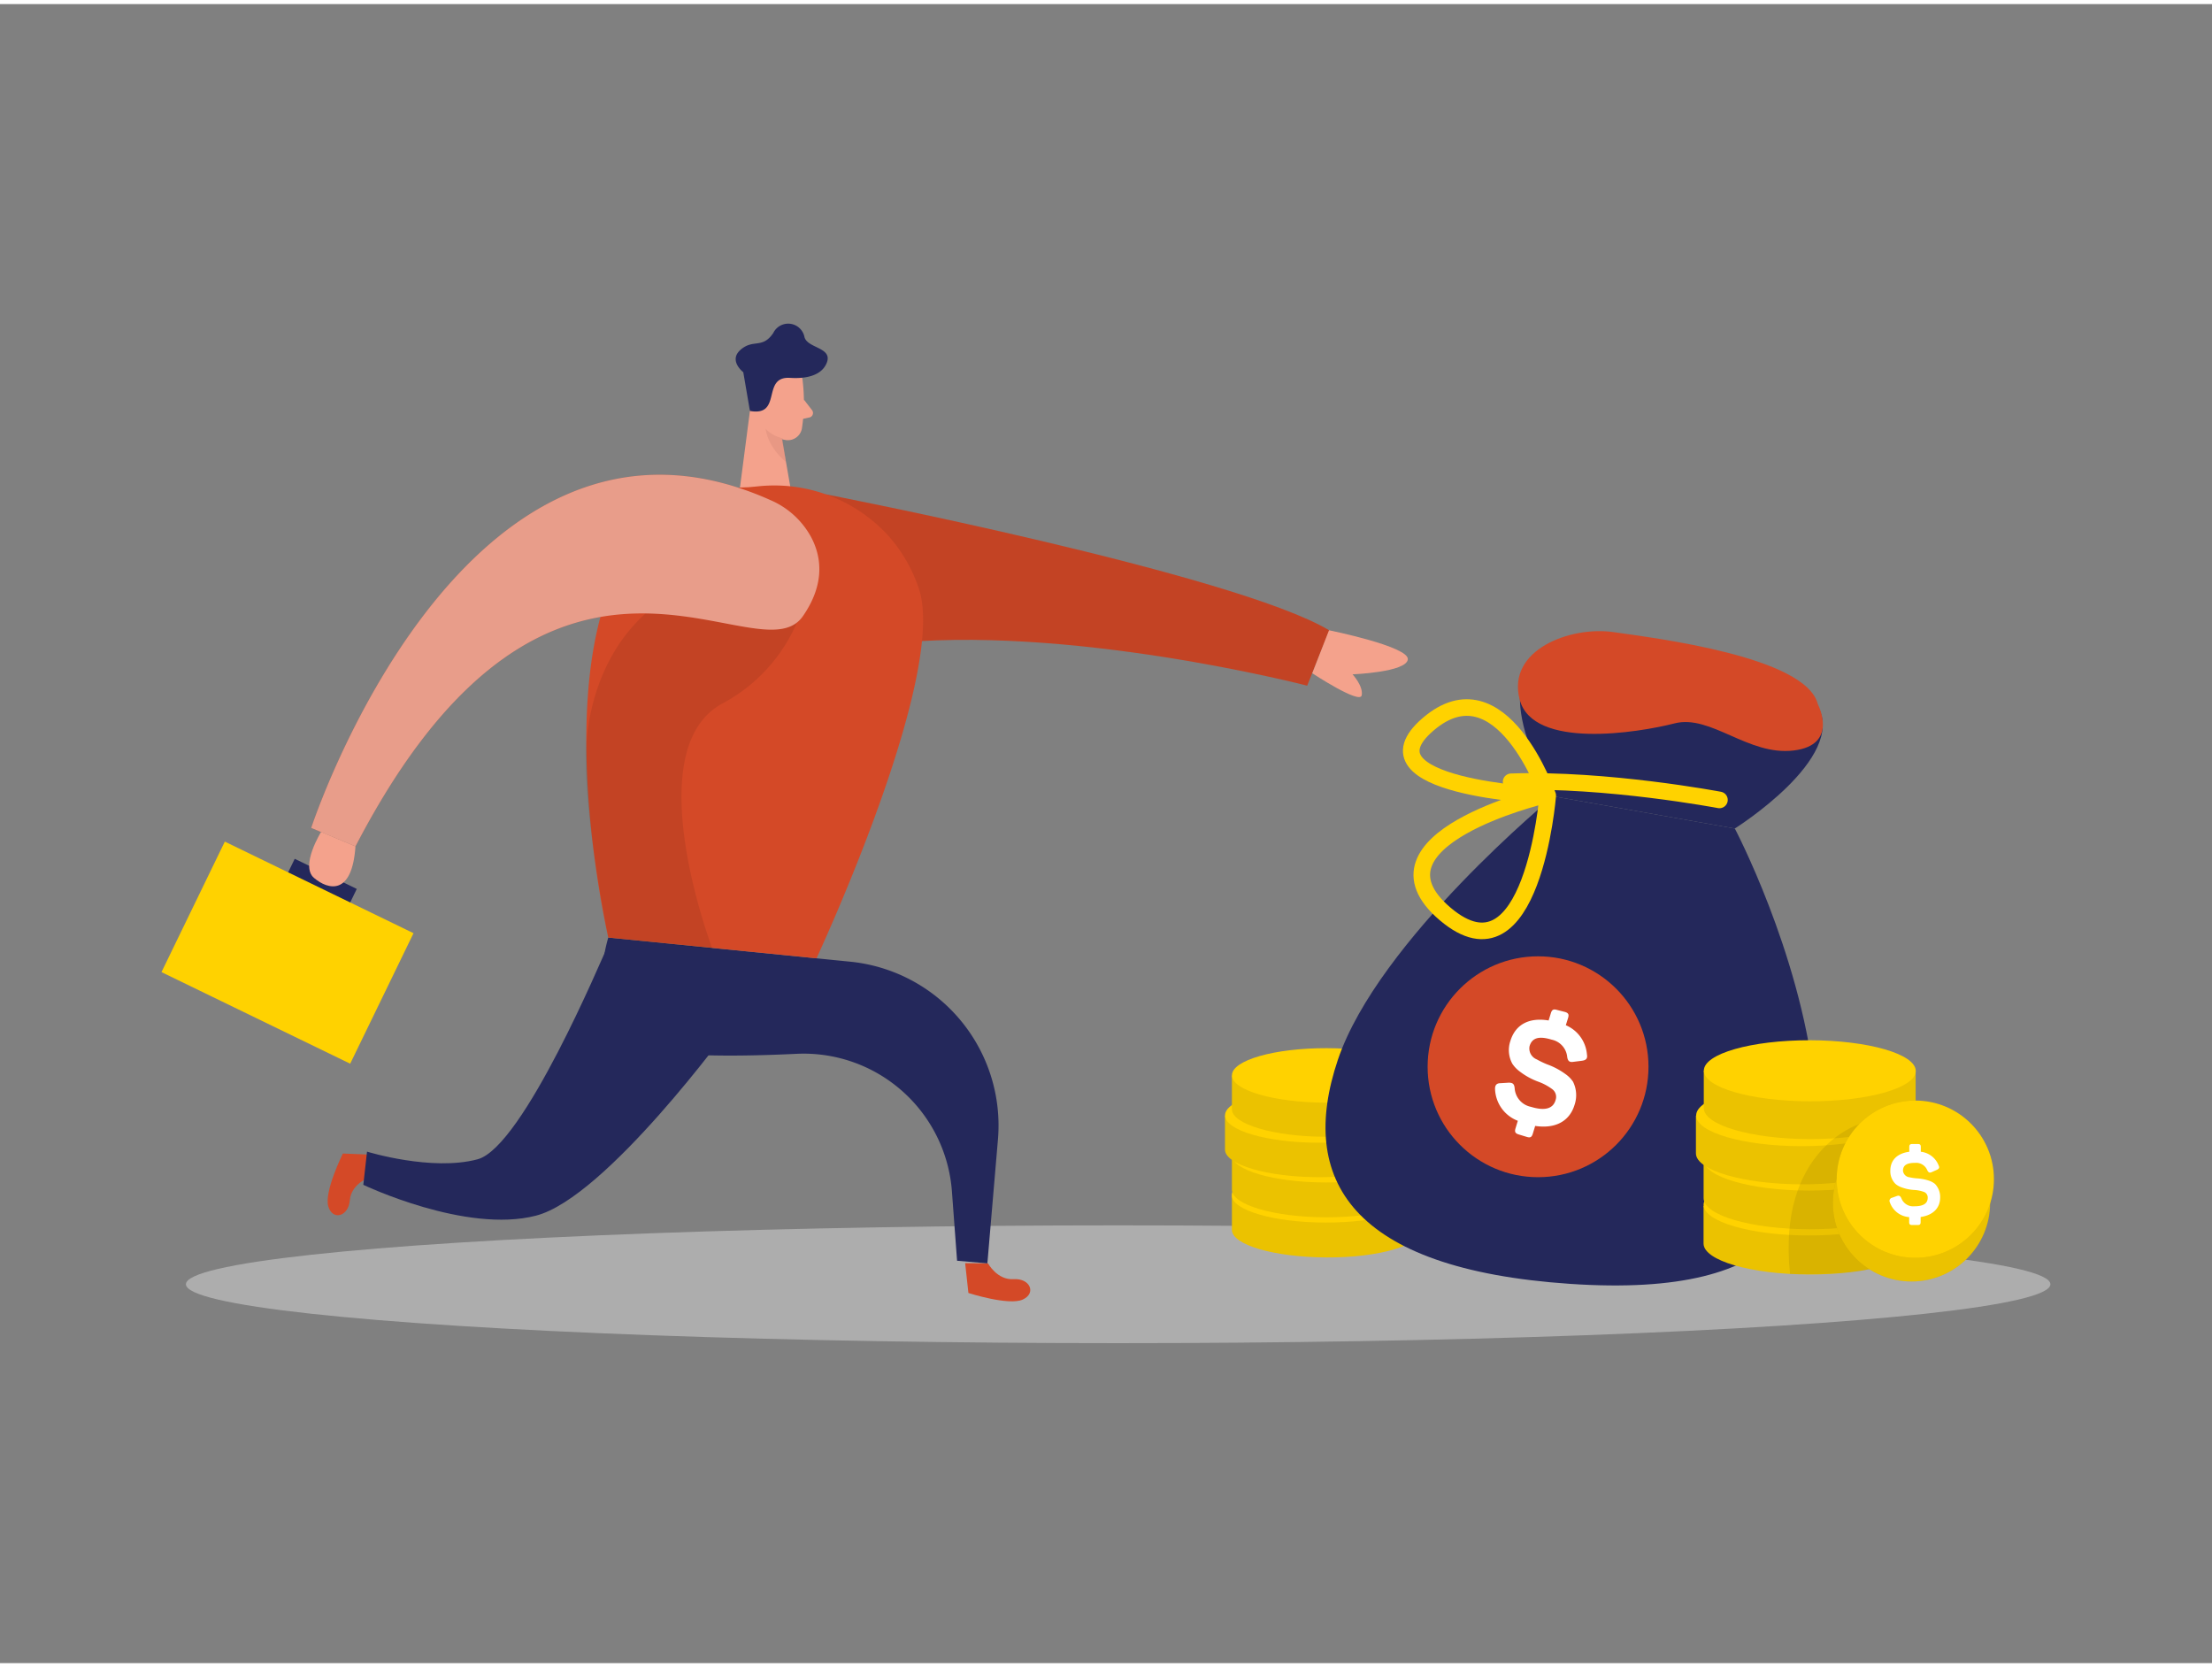 <svg id="Layer_1" data-name="Layer 1" xmlns="http://www.w3.org/2000/svg" viewBox="0 0 400 300" width="406" height="306" class="illustration styles_illustrationTablet__1DWOa"><rect x="0" y="0" width="400" height="300" fill="#808080" stroke="none"/><title>_</title><ellipse cx="202.2" cy="231.49" rx="168.58" ry="10.65" fill="#e6e6e6" opacity="0.45"></ellipse><rect x="51.93" y="157.11" width="12.47" height="3.44" transform="translate(75.18 -9.46) rotate(25.89)" fill="#24285b"></rect><rect x="33.04" y="158.41" width="37.93" height="26.23" transform="translate(80.1 -5.49) rotate(25.89)" fill="#ffd200"></rect><path d="M149.28,88.64s74,14.36,91.1,24.61l-4,10s-43.65-11.32-76.46-7.5Z" fill="#D44927"></path><path d="M149.28,88.64s74,14.36,91.1,24.61l-4,10s-43.65-11.32-76.46-7.5Z" opacity="0.08"></path><path d="M237.3,121s8.62,5.68,8.94,4-1.66-3.8-1.66-3.8,9.76-.38,10-2.71-14.25-5.26-14.25-5.26Z" fill="#f4a28c"></path><path d="M178.66,227.71s1.66,3.06,4.63,2.86,4.17,2.54,1.65,3.69-9.82-1.19-9.82-1.19l-.59-5.39Z" fill="#D44927"></path><path d="M66.77,212.15s-3.27,1.19-3.51,4.15-3.13,3.75-3.9,1.09S62,207.85,62,207.85l5.42.23Z" fill="#D44927"></path><path d="M145.16,68.27A31.76,31.76,0,0,1,145,76.8a2.58,2.58,0,0,1-3.09,2,5.7,5.7,0,0,1-4.58-4.16l-1.66-4.44a4.61,4.61,0,0,1,1.89-5C140.38,63,145,65.15,145.16,68.27Z" fill="#f4a28c"></path><polygon points="135.95 70.96 133.78 87.65 143.07 88.18 140.92 75.82 135.95 70.96" fill="#f4a28c"></polygon><path d="M139.83,72.82s-.1-2-1.58-1.78-1.36,3,.67,3.26Z" fill="#f4a28c"></path><path d="M145.36,71.51l1.49,1.93a.83.83,0,0,1-.48,1.31l-2,.42Z" fill="#f4a28c"></path><path d="M141.5,78.51a6.07,6.07,0,0,1-3.05-1.71s.22,3.08,3.68,6Z" fill="#ce8172" opacity="0.31"></path><path d="M110,168.8s-5,15.67,5.57,19.71c4.92,1.87,17,1.86,28.51,1.31a26.89,26.89,0,0,1,28.06,24.91l.93,12.51,5.48.47,1.91-22.4a29.77,29.77,0,0,0-26.72-32.15Z" fill="#24285b"></path><path d="M135.61,73.57l-1.2-7s-2.76-2.12-.46-4.09,3.89-.08,5.88-3a3,3,0,0,1,5.64.71c.5,2.1,5.24,1.84,4,4.76s-5.43,2.71-6.62,2.64C137.63,67.28,141.54,74.64,135.61,73.57Z" fill="#24285b"></path><path d="M135.3,87.37l1.9-.18a27.94,27.94,0,0,1,23.38,8.88,27.37,27.37,0,0,1,5.59,9.67c5.24,15.8-18.52,66.81-18.52,66.81L110,168.8S91.21,88.23,135.3,87.37Z" fill="#D44927"></path><path d="M146.44,102.5a30,30,0,0,1-15.85,24c-15.47,8.4-1.73,44.42-1.73,44.42L110,168.8s-4.63-22.74-4-34.57S113.86,99.32,146.44,102.5Z" opacity="0.08"></path><path d="M139.38,89.72a15.18,15.18,0,0,1,7.3,6.67c1.82,3.44,2.61,8.37-1.49,14.29-8.19,11.84-45.3-27-80.91,41.63l-8-3.34S83.83,64.8,139.38,89.72Z" fill="#D44927"></path><path d="M139.38,89.72a15.18,15.18,0,0,1,7.3,6.67c1.82,3.44,2.61,8.37-1.49,14.29-8.19,11.84-45.3-27-80.91,41.63l-8-3.34S83.83,64.8,139.38,89.72Z" fill="#fff" opacity="0.46"></path><path d="M58.06,149.7s-3.82,6.15-1.28,8.31,6.88,3.31,7.5-5.7Z" fill="#f4a28c"></path><path d="M109.65,170.89c-.61,1.16-15,35.77-23.28,38s-20-1.38-20-1.38l-.67,6s18.57,8.87,31.24,5.57S132,185,132,185l-20.57-13.78" fill="#24285b"></path><path d="M257,208.31v6.07c0,2.75-7.67,5-17.12,5s-17.11-2.26-17.11-5v-6.07Z" fill="#ffd200"></path><path d="M257,215.62v6.07c0,2.75-7.67,5-17.12,4.95s-17.12-2.26-17.11-5v-6.06Z" fill="#ffd200"></path><path d="M257,215.62v6.07c0,2.75-7.67,5-17.12,4.95s-17.12-2.26-17.11-5v-6.06Z" opacity="0.08"></path><ellipse cx="239.69" cy="215.39" rx="4.93" ry="16.96" transform="translate(23.89 454.72) rotate(-89.9)" fill="#ffd200"></ellipse><path d="M257,208.31v6.07c0,2.75-7.67,5-17.12,5s-17.11-2.26-17.11-5v-6.07Z" opacity="0.08"></path><path d="M255.75,201.06v6.07c0,2.75-7.67,5-17.12,5s-17.12-2.26-17.11-5V201Z" fill="#ffd200"></path><path d="M257,193.75v6.07c0,2.74-7.68,5-17.13,5s-17.11-2.26-17.1-5v-6.07Z" fill="#ffd200"></path><ellipse cx="239.7" cy="208.15" rx="4.93" ry="16.96" transform="translate(31.15 447.49) rotate(-89.9)" fill="#ffd200"></ellipse><path d="M255.75,201.06v6.07c0,2.75-7.67,5-17.12,5s-17.12-2.26-17.11-5V201Z" opacity="0.08"></path><ellipse cx="238.48" cy="200.96" rx="4.93" ry="16.96" transform="translate(37.11 439.1) rotate(-89.9)" fill="#ffd200"></ellipse><path d="M257,193.75v6.07c0,2.74-7.68,5-17.13,5s-17.11-2.26-17.1-5v-6.07Z" opacity="0.08"></path><ellipse cx="239.89" cy="193.72" rx="4.93" ry="17.12" transform="translate(45.76 433.28) rotate(-89.9)" fill="#ffd200"></ellipse><path d="M313.71,149.08s11.6,22,14.35,45.4-4.45,39.62-44.13,36.94-49.28-18.92-42-40.52,39-47.64,39-47.64Z" fill="#24285b"></path><path d="M313.71,149.08s20.34-12.78,15-22.06-18.35-7-25.09-10.33-42.91-9.17-22.69,26.57Z" fill="#24285b"></path><path d="M310.93,143.91s-20.46-3.88-37.67-3.28" fill="none" stroke="#ffd200" stroke-linecap="round" stroke-linejoin="round" stroke-width="3"></path><path d="M279.88,143.12s-8.4-24.24-21.63-12.89,20.81,12.89,20.81,12.89h0s-33.5,8-17.74,21.4S279.88,143.12,279.88,143.12Z" fill="none" stroke="#ffd200" stroke-linecap="round" stroke-linejoin="round" stroke-width="3"></path><circle cx="278.13" cy="192.16" r="19.97" fill="#D44927"></circle><path d="M283,182.25c.62.19.75.46.56,1.08l-.41,1.32a6.3,6.3,0,0,1,3.82,5.27c.13.75-.12,1.05-.94,1.16l-1.51.19c-.71.1-1-.12-1.12-.88a3.54,3.54,0,0,0-2.81-3.13c-2.3-.7-3.55-.35-4,1.19a2.13,2.13,0,0,0,1.31,2.38,16.52,16.52,0,0,0,1.85.89,13,13,0,0,1,3.37,1.79,5.27,5.27,0,0,1,1.33,1.35,5.46,5.46,0,0,1,.27,4.22c-.9,2.94-3.48,4.33-7.11,3.78l-.43,1.4c-.19.62-.44.78-1.07.59l-1.48-.45c-.62-.19-.77-.47-.58-1.09l.42-1.38a6.39,6.39,0,0,1-4.12-5.8c0-.66.3-1,1-1l1.47-.09c.74,0,1,.22,1.08,1a3.68,3.68,0,0,0,2.95,3.37c2.48.76,4,.36,4.45-1.23a1.74,1.74,0,0,0-.65-2,9.77,9.77,0,0,0-2.51-1.33,12.56,12.56,0,0,1-3.38-1.88,5.45,5.45,0,0,1-1.29-1.37,5.15,5.15,0,0,1-.34-4.12c.89-2.91,3.32-4.29,6.91-3.69l.41-1.33c.19-.62.47-.77,1.09-.58Z" fill="#fff"></path><path d="M328.73,126.62s3.87,7.35-4.37,8.35-15-6.58-21.55-4.9-25.59,4.77-28-4.28,9.22-13.34,16.93-12.23S326.62,118,328.73,126.62Z" fill="#D44927"></path><path d="M346.39,209.21V216c0,3.08-8.59,5.56-19.17,5.54s-19.15-2.53-19.15-5.61v-6.79Z" fill="#ffd200"></path><path d="M346.37,217.39v6.79c0,3.08-8.58,5.56-19.16,5.54s-19.16-2.52-19.15-5.6v-6.79Z" fill="#ffd200"></path><path d="M346.37,217.39v6.79c0,3.08-8.58,5.56-19.16,5.54s-19.16-2.52-19.15-5.6v-6.79Z" opacity="0.08"></path><ellipse cx="327.03" cy="217.13" rx="5.52" ry="18.98" transform="translate(109.34 543.8) rotate(-89.9)" fill="#ffd200"></ellipse><path d="M346.39,209.21V216c0,3.08-8.59,5.56-19.17,5.54s-19.15-2.53-19.15-5.61v-6.79Z" opacity="0.08"></path><path d="M345,201.09v6.79c0,3.08-8.59,5.56-19.17,5.54s-19.15-2.53-19.15-5.6V201Z" fill="#ffd200"></path><path d="M346.41,192.91v6.79c0,3.08-8.58,5.56-19.16,5.54s-19.16-2.53-19.15-5.61v-6.79Z" fill="#ffd200"></path><ellipse cx="327.04" cy="209.02" rx="5.52" ry="18.98" transform="translate(117.47 535.71) rotate(-89.9)" fill="#ffd200"></ellipse><path d="M345,201.09v6.79c0,3.08-8.59,5.56-19.17,5.54s-19.15-2.53-19.15-5.6V201Z" opacity="0.08"></path><ellipse cx="325.67" cy="200.98" rx="5.52" ry="18.98" transform="translate(124.15 526.32) rotate(-89.9)" fill="#ffd200"></ellipse><path d="M346.41,192.91v6.79c0,3.08-8.58,5.56-19.16,5.54s-19.16-2.53-19.15-5.61v-6.79Z" opacity="0.08"></path><circle cx="345.66" cy="216.77" r="14.22" opacity="0.08"></circle><path d="M336.2,202.54s-14.89,4.54-12.5,27.09c0,0,9.71.32,14.31-.86C342.13,227.71,336.2,202.54,336.2,202.54Z" opacity="0.08"></path><ellipse cx="327.25" cy="192.87" rx="5.52" ry="19.16" transform="translate(133.83 519.8) rotate(-89.9)" fill="#ffd200"></ellipse><circle cx="345.66" cy="216.77" r="14.22" fill="#ffd200"></circle><circle cx="345.66" cy="216.77" r="14.22" opacity="0.08"></circle><g opacity="0.08"><circle cx="346.35" cy="212.49" r="14.22"></circle></g><circle cx="346.35" cy="212.49" r="14.22" fill="#ffd200"></circle><path d="M346.81,206.13c.4,0,.53.14.53.54v.86a3.91,3.91,0,0,1,3.21,2.43c.21.42.13.65-.35.86l-.85.38c-.41.19-.6.11-.83-.31a2.18,2.18,0,0,0-2.23-1.35c-1.49,0-2.17.44-2.17,1.43a1.33,1.33,0,0,0,1.2,1.18,9.57,9.57,0,0,0,1.26.19,8.6,8.6,0,0,1,2.33.45,3.31,3.31,0,0,1,1,.56,3.39,3.39,0,0,1,.93,2.45c0,1.91-1.28,3.2-3.53,3.53v.91c0,.4-.13.54-.53.54h-1c-.4,0-.54-.14-.54-.54v-.89a4,4,0,0,1-3.5-2.69.57.57,0,0,1,.4-.81l.86-.31c.44-.16.63,0,.82.38a2.28,2.28,0,0,0,2.36,1.47c1.61,0,2.41-.5,2.41-1.54a1.06,1.06,0,0,0-.75-1.08,6,6,0,0,0-1.73-.33,8,8,0,0,1-2.34-.51,3.41,3.41,0,0,1-1-.58,3.2,3.2,0,0,1-.94-2.38c0-1.88,1.19-3.14,3.43-3.44v-.86c0-.4.14-.54.54-.54Z" fill="#fff"></path></svg>